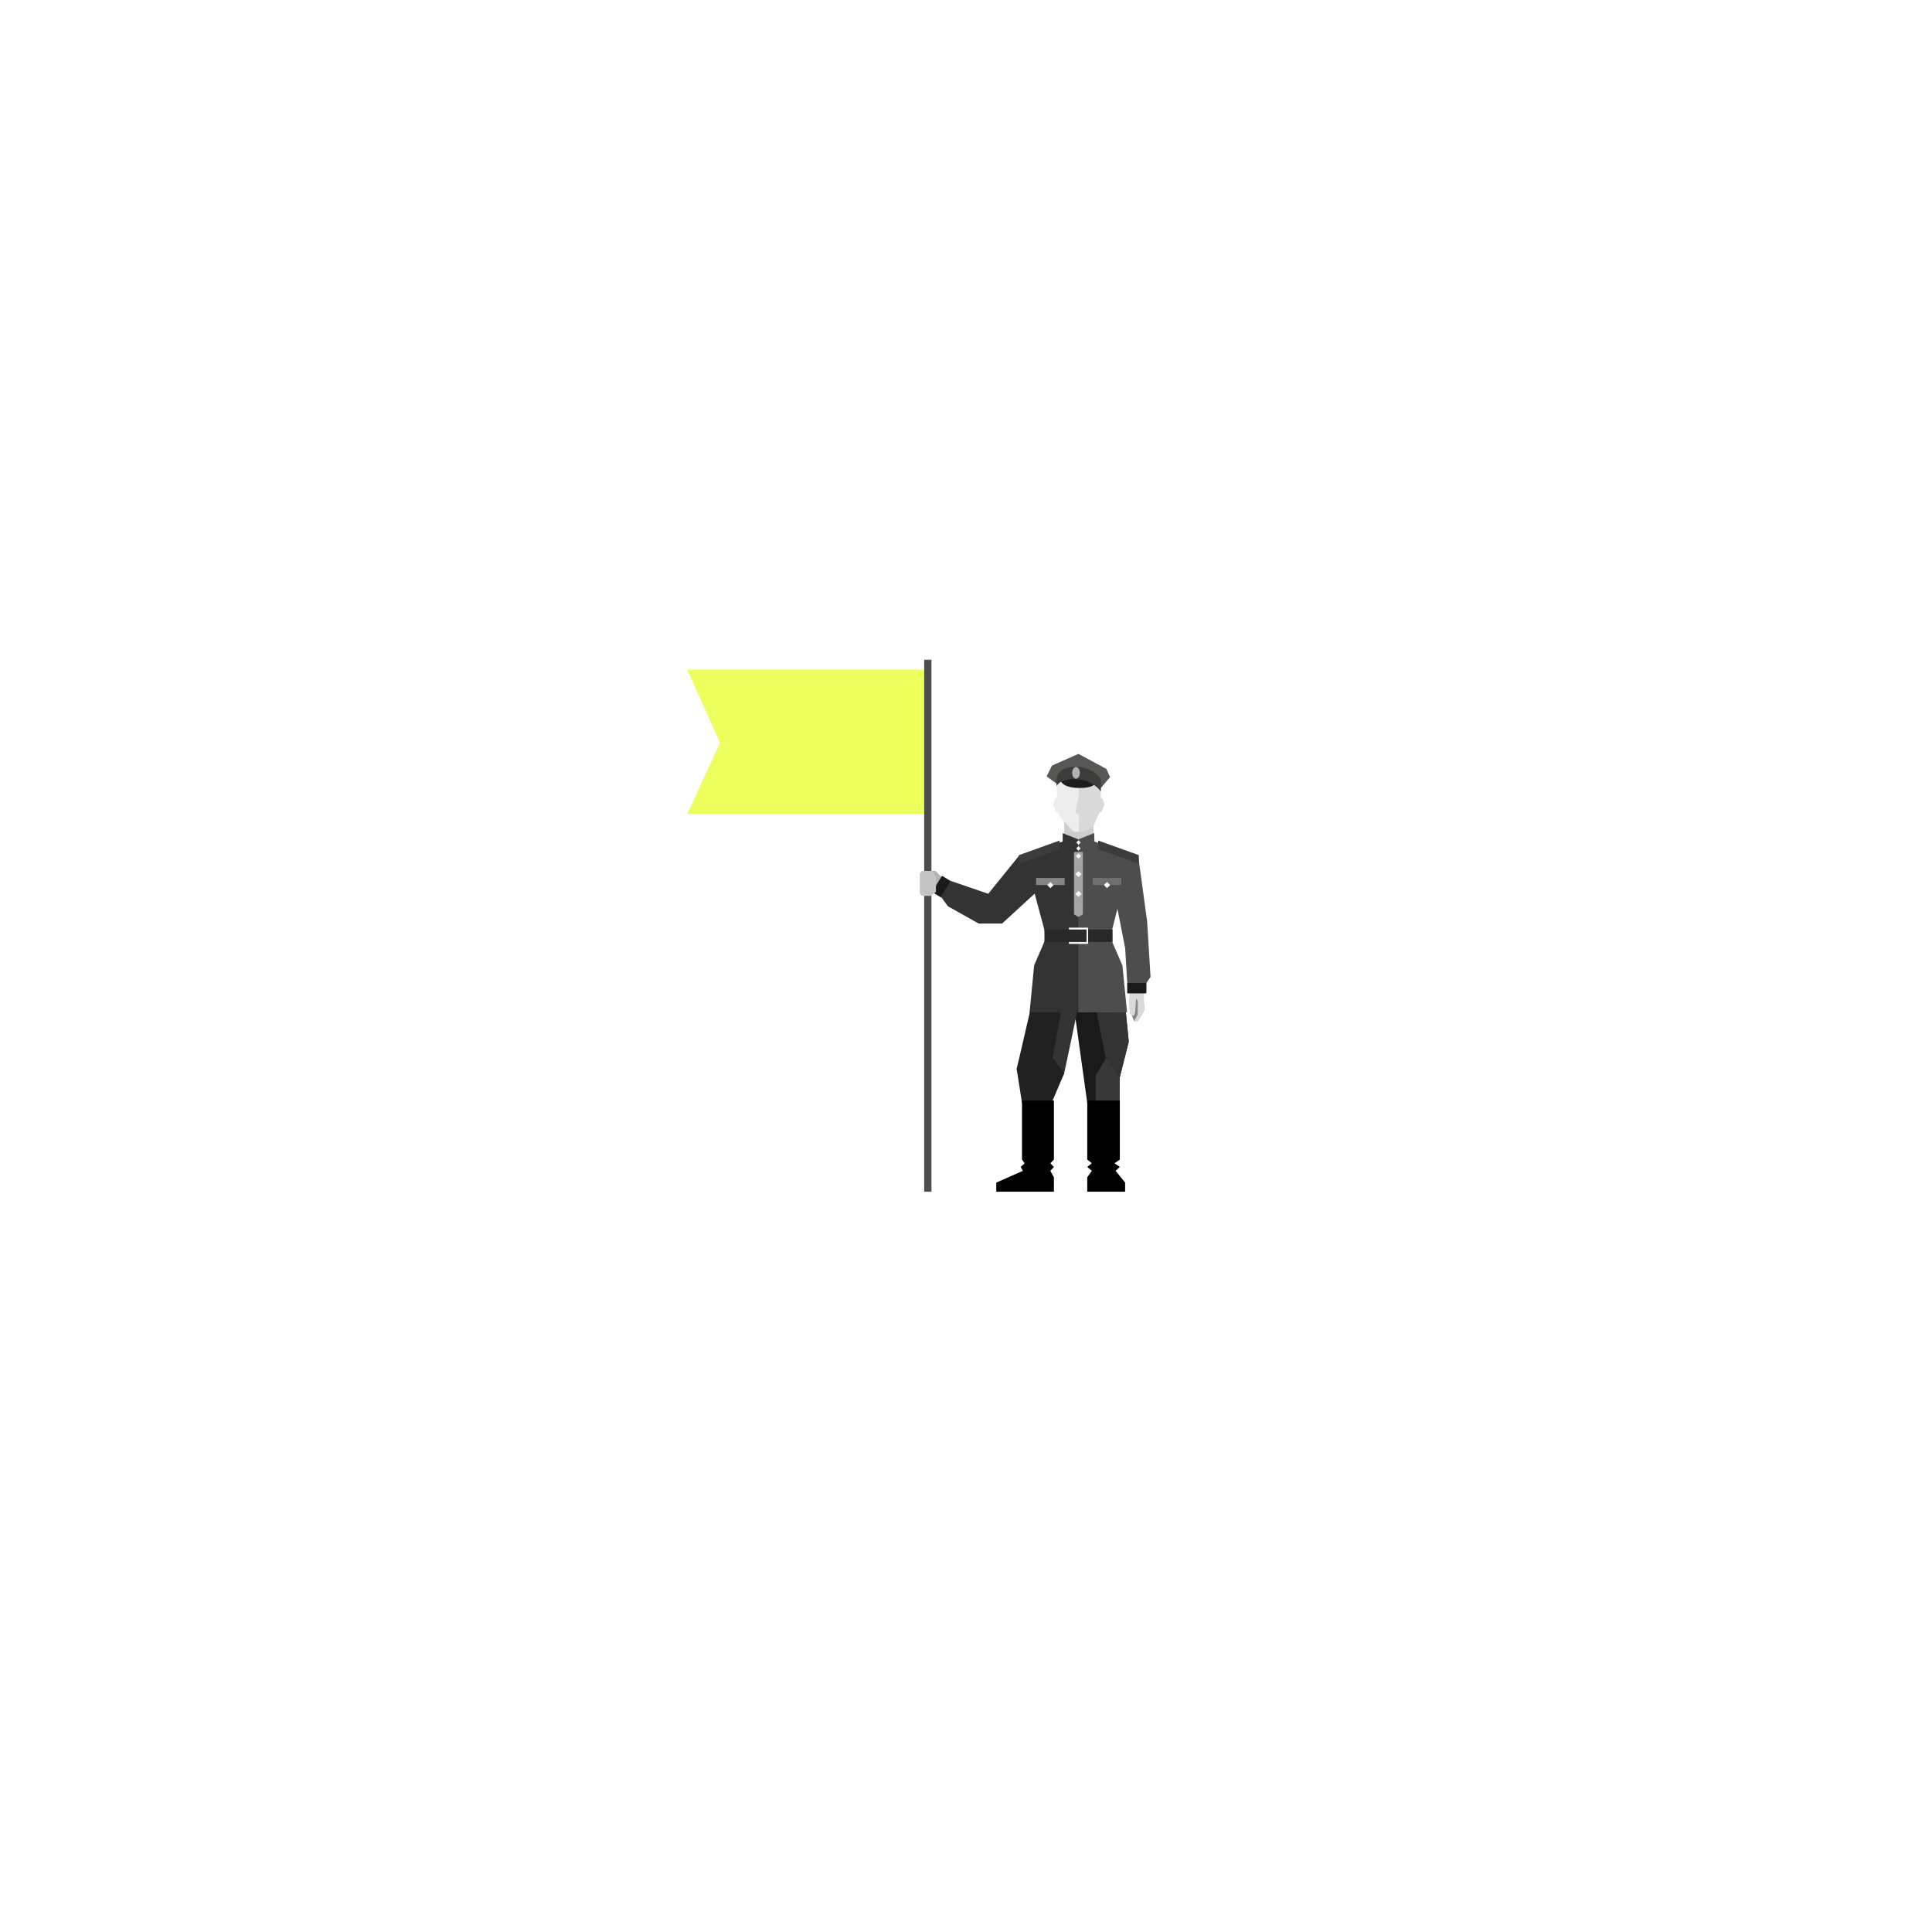 <svg id="Layer_1" data-name="Layer 1" xmlns="http://www.w3.org/2000/svg" viewBox="0 0 500 500"><defs><style>.cls-1{fill:#b3b3b3;}.cls-2{fill:#ecff5c;}.cls-3{fill:#868686;}.cls-4{fill:#d9d9d9;}.cls-5{fill:#1a1a1a;}.cls-6{fill:#383838;}.cls-7{fill:#333;}.cls-8{fill:#212121;}.cls-9{fill:#cecdce;}.cls-10{fill:#4d4d4d;}.cls-11{fill:#ececec;}.cls-12{fill:#3c3c3b;}.cls-13{fill:#a5a4a4;}.cls-14{fill:#f5f5f5;}.cls-15{fill:#282828;}.cls-16{fill:#6f6f6e;}.cls-17{fill:#575756;}.cls-18{fill:#1d1d1b;}.cls-19{fill:#b1b1b1;}.cls-20{fill:#c4c4c4;}.cls-21{fill:none;}</style></defs><title>icon-65Artboard 7</title><polygon class="cls-1" points="243.9 227.25 242.15 225.4 239.36 225.4 239.36 230.12 242.15 230.72 243.9 227.25"/><polygon class="cls-2" points="240.12 210.69 177.82 210.69 186.32 192.25 177.82 173.28 240.12 173.28 240.12 210.69"/><polygon class="cls-3" points="292.38 256.26 292.71 260.05 292.82 262.54 293.48 264.27 294.51 264.27 296.18 261.34 295.73 256.49 292.38 256.26"/><polygon class="cls-4" points="293.48 264.27 294.43 262.58 294.45 259.08 294.04 258.38 293.79 261.9 293.54 262.71 293.1 262.89 292.38 262.32 292.18 259.56 292.37 256.83 295.99 256.83 296.18 261.34 294.51 264.27 293.48 264.27"/><polygon class="cls-5" points="286.06 260.62 291.33 261.63 292.12 269.56 289.79 278.84 289.45 285.16 281.38 285.44 278.03 261.36 277.96 260.62 286.06 260.62"/><polygon class="cls-6" points="283.54 278.44 283.54 285.39 289.79 285.16 289.79 278.84 286.28 273.73 283.54 278.44"/><polygon class="cls-7" points="286.16 273.83 283.54 260.62 291.24 260.62 292.12 269.56 289.79 278.84 286.16 273.83"/><polygon class="cls-7" points="271.98 260.62 266.62 261.63 265.18 269.56 263.12 276.64 265.2 285.16 271.38 285.44 275.41 277.79 278.87 261.36 279 260.62 271.98 260.62"/><polygon class="cls-8" points="263.12 276.64 264.49 285.44 272.17 285.39 275.41 277.79 272.43 273.73 263.12 276.64"/><polygon class="cls-8" points="272.43 273.73 274.8 260.62 267.06 260.62 266.67 261.32 263.12 276.64 272.43 273.73"/><polygon class="cls-9" points="283.01 218 283.01 213.3 279.54 214.96 275.41 212.3 275.41 218.66 279.13 220.16 283.01 218"/><path class="cls-7" d="M280.18,262s-1.08-40.59-1.08-44.76c-1.85-.7-4.07-1.63-4.07-1.63L275,217.8l-11.33,3.73-7.91,9.78L246.1,228l-2.56,4.1,1.79,2.45,7.94,4.46h6.07l8.43-7.74,2.92,10.88-.4,1.56-2.65,6.1L266.45,262Z"/><path class="cls-10" d="M279.1,262V217.21c1.85-.7,4.07-1.63,4.07-1.63l.07,2.22,11.33,3.73,2.31,16.93.88,14.39-1.08,1.55v2.42H292l-.27-2.55-.54-8.88-2-10.2-1.77,7,.41,1.56,2.65,6.1,1.2,12.12Z"/><polygon class="cls-11" points="279.21 215.33 277.7 215.15 274.21 211.24 273.88 210.28 273.32 210.12 272.54 208.15 273.17 206.55 273.53 206.55 273.44 201.85 274.72 199.76 279.18 198.18 279.21 215.33"/><polygon class="cls-4" points="279.23 215.33 280.69 215.15 283.01 213.73 284.52 210.28 285.07 210.12 285.86 208.15 285.22 206.55 284.87 206.55 284.96 201.85 283.68 199.76 279.16 198.18 279.19 205.9 278.3 210.3 279.21 210.88 279.23 215.33"/><rect class="cls-5" x="291.72" y="254.39" width="4.93" height="2.7"/><rect class="cls-5" x="241.19" y="228.09" width="4.93" height="2.7" transform="translate(-79.36 317.04) rotate(-58.45)"/><polygon points="289.81 300.1 289.81 284.83 281.38 284.83 281.38 287.11 281.38 300.1 282.57 301.05 281.38 302 282.57 303.01 281.38 304.67 281.38 308.41 291.18 308.41 291.18 306.06 288.72 303.01 289.81 302 288.43 301.05 289.81 300.1"/><polygon points="264.49 300.1 264.49 284.83 272.75 284.83 272.75 300.1 271.83 301.05 272.75 302 271.83 303.01 272.75 304.67 272.75 308.41 257.83 308.41 257.83 306.06 264.73 303.01 264.14 302 265.18 301.05 264.49 300.1"/><polygon class="cls-12" points="274.21 219.76 263.7 223.54 263.7 221.31 274.21 217.53 274.21 219.76"/><polygon class="cls-13" points="280.25 220.49 280.25 236.63 279.1 237.31 277.95 236.63 277.95 220.49 280.25 220.49"/><rect class="cls-14" x="278.53" y="230.75" width="1.14" height="1.14" transform="translate(-81.82 265.11) rotate(-45)"/><rect class="cls-14" x="278.53" y="225.64" width="1.14" height="1.14" transform="translate(-78.23 263.37) rotate(-44.96)"/><rect class="cls-14" x="278.62" y="221.05" width="0.97" height="0.97" transform="translate(-74.99 261.5) rotate(-44.88)"/><rect class="cls-14" x="278.69" y="219.15" width="0.83" height="0.83" transform="translate(-73.55 261.37) rotate(-44.95)"/><rect class="cls-14" x="278.69" y="217.64" width="0.83" height="0.83" transform="translate(-72.4 261.52) rotate(-45.05)"/><polygon class="cls-15" points="270.3 240.57 287.94 240.57 287.94 243.78 270.3 243.76 270.3 240.57"/><polygon class="cls-12" points="284.21 219.76 294.73 223.54 294.73 221.31 284.21 217.53 284.21 219.76"/><rect class="cls-16" x="282.8" y="227.22" width="7.4" height="1.82"/><rect class="cls-14" x="285.93" y="228.49" width="1.14" height="1.14" transform="translate(-78.41 266.36) rotate(-44.48)"/><rect class="cls-3" x="268.14" y="227.22" width="7.4" height="1.82"/><rect class="cls-14" x="271.27" y="228.49" width="1.14" height="1.14" transform="translate(-82.64 255.67) rotate(-44.41)"/><polygon class="cls-14" points="276.63 240.07 276.63 240.56 281.19 240.56 281.19 243.79 276.63 243.79 276.63 244.28 281.61 244.28 281.61 240.07 276.63 240.07"/><polygon class="cls-17" points="284.9 203.94 278.79 199.18 273.56 202.9 270.87 200.93 272.26 198.12 279.1 195.1 286.34 199 287.28 201.11 284.9 203.94"/><path class="cls-18" d="M274.5,201.83s0,1.85,4.17,2.07,5-1.21,5-1.21a7.11,7.11,0,0,0-4.93-2.15c-3.26-.16-4.28,1.29-4.28,1.29"/><path class="cls-12" d="M273.44,203.48v-1.9s.08-3.11,4.89-3.13,6.58,3.27,6.58,3.27l0,3.11a8.35,8.35,0,0,0-6.57-3.17c-4.28-.1-4.9,1.82-4.9,1.82"/><path class="cls-19" d="M279.47,200c0,.83-.44,1.51-1,1.52s-1-.67-1-1.5.44-1.51,1-1.51,1,.67,1,1.5"/><rect class="cls-10" x="239.18" y="170.74" width="1.88" height="137.67"/><polygon class="cls-20" points="240.93 231.85 238.6 231.85 238.03 231.15 238.03 225.98 238.6 225.4 241.12 225.4 242.22 226.57 242.22 230.82 240.93 231.85"/><ellipse class="cls-21" cx="250" cy="250.24" rx="112.5" ry="79.01"/></svg>